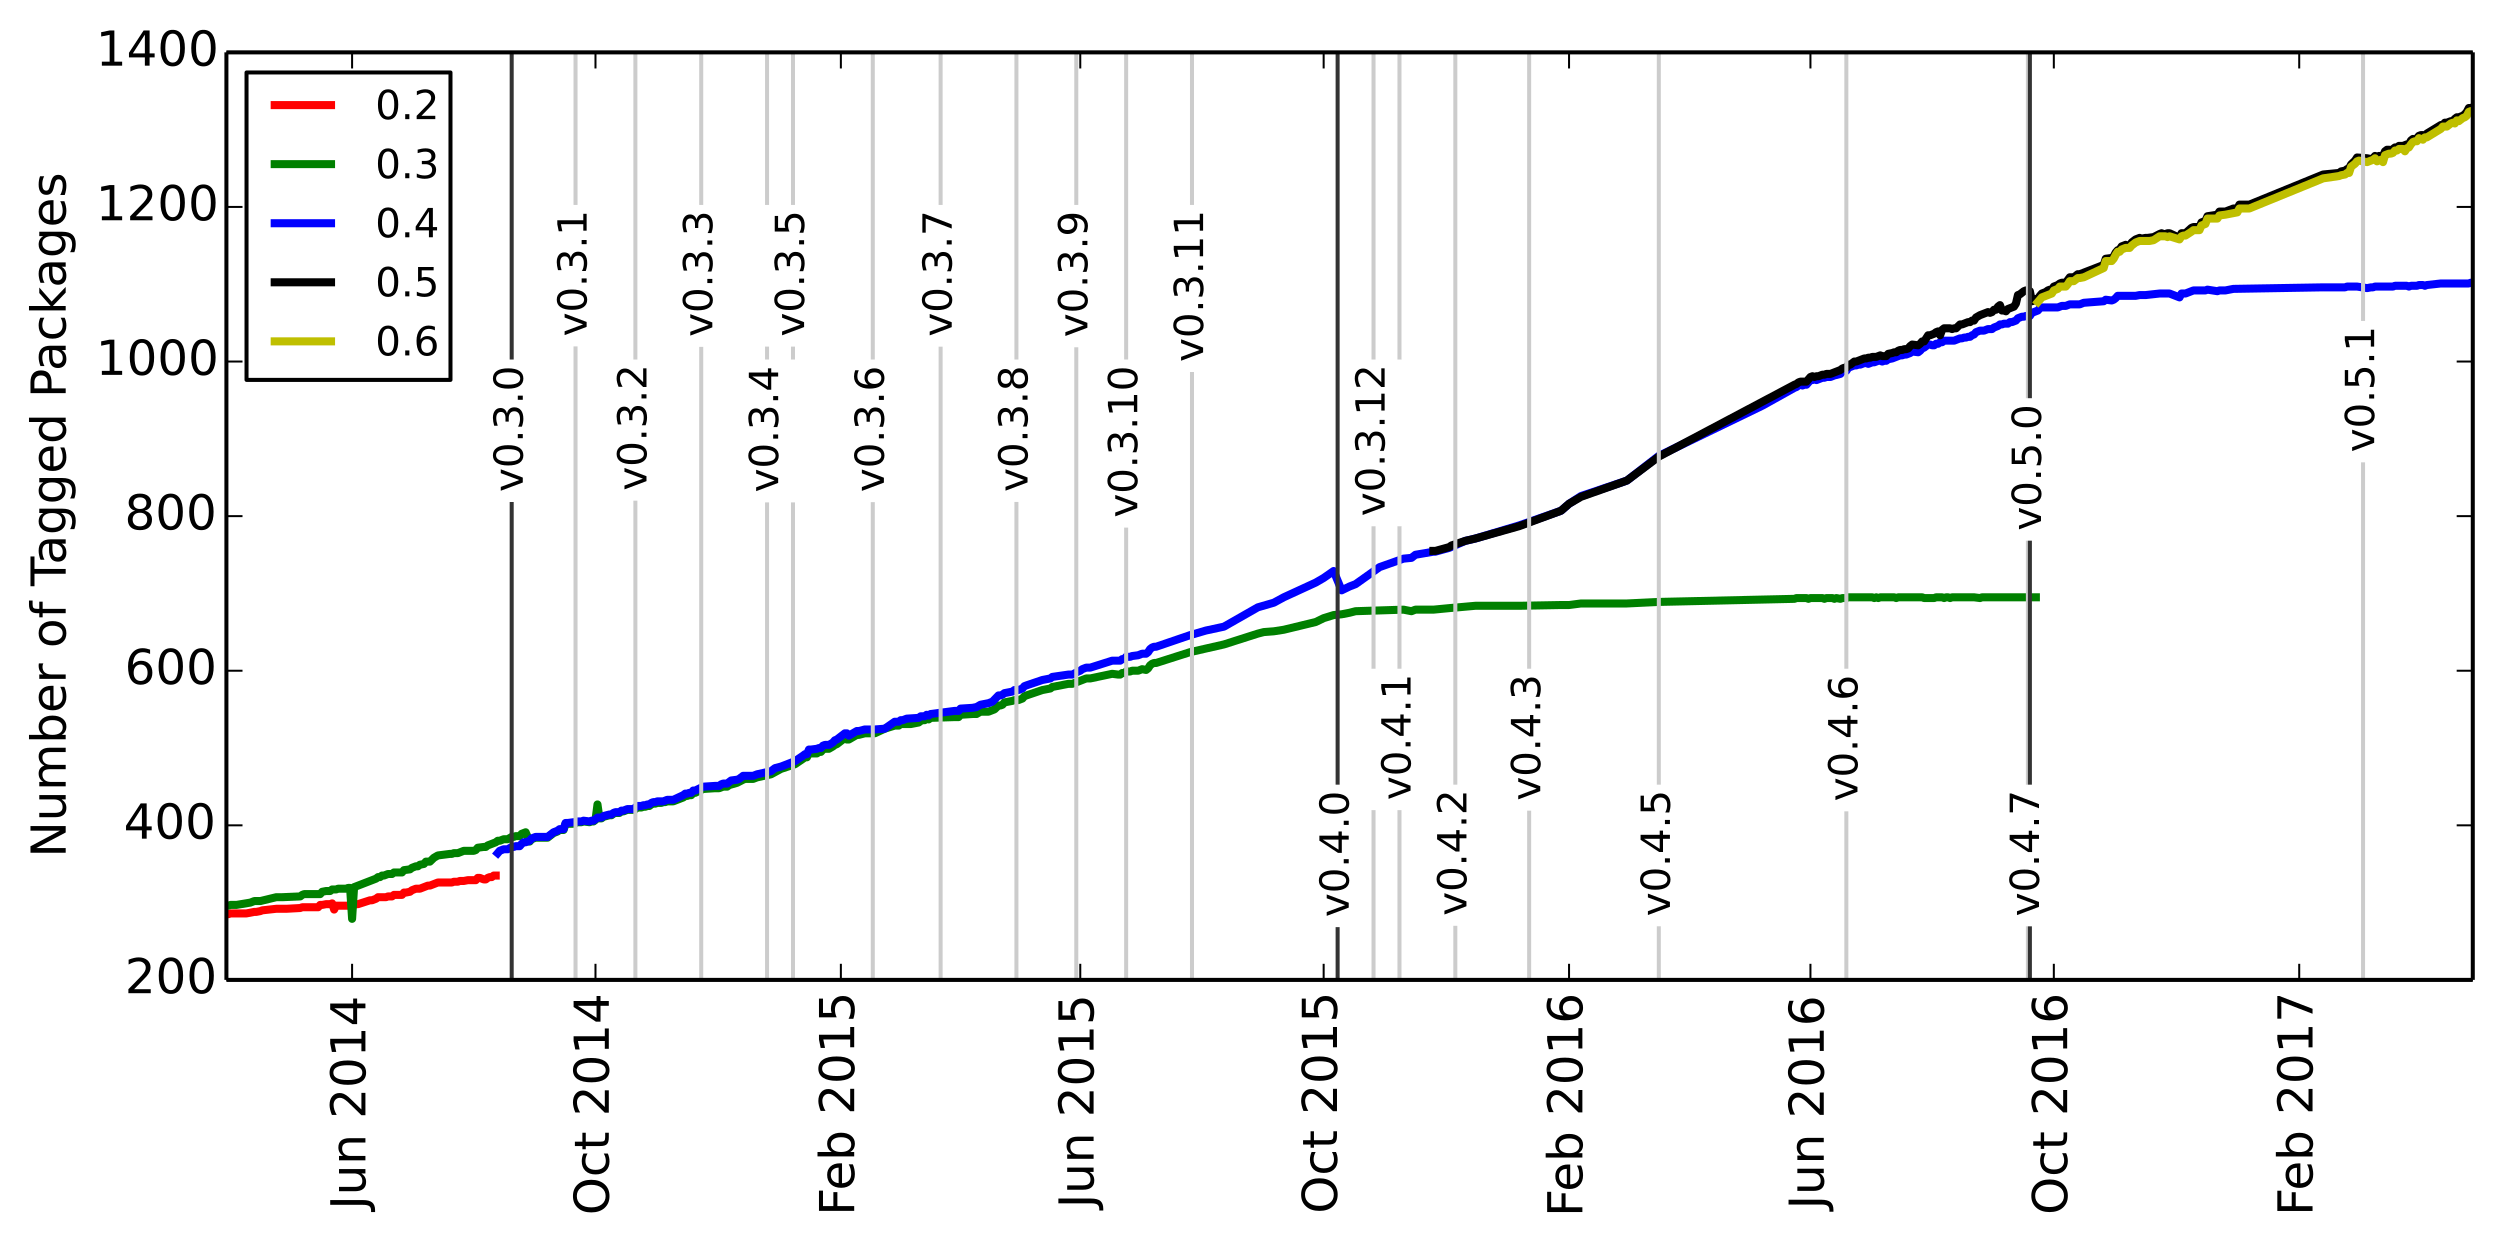 <?xml version="1.0" encoding="utf-8" standalone="no"?>
<!DOCTYPE svg PUBLIC "-//W3C//DTD SVG 1.1//EN"
  "http://www.w3.org/Graphics/SVG/1.1/DTD/svg11.dtd">
<!-- Created with matplotlib (http://matplotlib.org/) -->
<svg height="309pt" version="1.1" viewBox="0 0 621 309" width="621pt" xmlns="http://www.w3.org/2000/svg" xmlns:xlink="http://www.w3.org/1999/xlink">
 <defs>
  <style type="text/css">
*{stroke-linecap:butt;stroke-linejoin:round;}
  </style>
 </defs>
 <g id="figure_1">
  <g id="patch_1">
   <path d="
M0 309.449
L621.439 309.449
L621.439 0
L0 0
z
" style="fill:#ffffff;"/>
  </g>
  <g id="axes_1">
   <g id="patch_2">
    <path d="
M56.239 243.407
L614.239 243.407
L614.239 13.007
L56.239 13.007
z
" style="fill:#ffffff;"/>
   </g>
   <g id="line2d_1">
    <path clip-path="url(#p472e73a826)" d="
M123.139 217.487
L122.644 217.487
L122.148 217.871
L121.653 217.871
L121.157 218.063
L120.661 218.447
L120.166 218.447
L119.175 218.063
L118.679 218.063
L118.184 218.639
L117.688 218.639
L116.697 218.639
L116.201 218.639
L115.21 218.831
L114.715 218.831
L114.219 218.831
L113.724 219.023
L113.228 219.023
L112.733 219.023
L112.237 219.215
L111.741 219.215
L110.255 219.215
L109.759 219.215
L109.264 219.215
L108.768 219.215
L107.777 219.599
L106.786 219.983
L106.29 219.983
L105.795 220.175
L105.299 220.367
L104.308 220.751
L103.812 220.751
L103.317 220.751
L102.821 220.943
L102.326 221.135
L101.83 221.519
L100.839 221.711
L100.344 221.711
L99.848 222.287
L99.352 222.287
L98.857 222.287
L98.361 222.287
L97.866 222.287
L97.37 222.671
L96.379 222.671
L95.883 222.863
L95.388 222.863
L94.892 222.863
L94.397 222.863
L93.901 222.863
L93.406 223.247
L92.91 223.439
L92.415 223.631
L91.919 223.631
L88.946 224.591
L88.45 224.591
L87.955 224.783
L87.459 224.783
L86.963 224.975
L86.468 224.975
L85.972 224.975
L85.477 224.975
L84.981 224.975
L84.486 224.975
L83.99 224.975
L83.495 224.975
L82.999 225.935
L82.503 224.399
L82.008 224.591
L81.512 224.591
L81.017 224.591
L80.026 224.783
L79.53 224.783
L79.034 225.359
L78.539 225.359
L78.043 225.359
L77.548 225.359
L77.052 225.359
L76.557 225.359
L76.061 225.359
L75.566 225.359
L75.07 225.359
L74.575 225.551
L71.106 225.743
L70.114 225.743
L68.628 225.743
L65.159 226.127
L64.663 226.319
L63.672 226.511
L63.177 226.511
L62.185 226.703
L61.194 226.895
L60.699 226.895
L59.708 226.895
L59.212 226.895
L58.717 226.895
L58.221 226.895
L57.725 226.895
L57.23 226.895
L56.734 227.087
L56.239 227.087" style="fill:none;stroke:#ff0000;stroke-linecap:square;stroke-width:2;"/>
   </g>
   <g id="line2d_2">
    <path clip-path="url(#p472e73a826)" d="
M505.711 148.367
L492.331 148.367
L491.836 148.559
L490.349 148.367
L484.898 148.367
L484.402 148.559
L483.907 148.367
L483.411 148.367
L482.915 148.559
L482.42 148.367
L480.933 148.367
L480.438 148.559
L477.96 148.559
L477.464 148.367
L471.518 148.367
L471.022 148.559
L470.526 148.367
L467.058 148.367
L466.562 148.559
L466.066 148.367
L465.571 148.559
L465.075 148.367
L459.129 148.367
L458.633 148.559
L457.642 148.559
L457.146 148.751
L456.155 148.559
L455.66 148.751
L455.164 148.559
L453.677 148.559
L453.182 148.751
L452.686 148.559
L449.713 148.559
L449.217 148.751
L448.722 148.559
L446.244 148.559
L445.749 148.751
L412.05 149.519
L404.122 149.903
L392.724 149.903
L389.75 150.287
L387.768 150.287
L377.361 150.479
L366.459 150.479
L360.017 151.055
L356.052 151.439
L351.592 151.439
L350.601 151.823
L348.619 151.439
L336.725 151.823
L335.239 152.207
L333.257 152.591
L331.274 152.783
L328.796 153.551
L326.814 154.511
L318.885 156.431
L316.407 156.815
L313.93 157.007
L312.443 157.391
L304.019 160.079
L295.594 161.999
L287.169 164.687
L286.674 164.687
L286.178 164.879
L285.683 165.263
L285.187 166.031
L284.692 166.415
L283.701 166.223
L282.709 166.607
L281.223 166.607
L280.727 166.799
L279.736 166.799
L279.241 167.183
L278.745 167.183
L278.249 167.567
L277.754 167.567
L276.267 167.375
L270.816 168.527
L269.825 168.527
L266.356 169.871
L265.365 169.871
L261.4 170.639
L260.905 171.023
L258.923 171.407
L254.958 172.751
L254.463 172.943
L253.967 173.519
L252.976 173.903
L251.985 173.903
L251.489 174.095
L249.507 174.479
L249.011 175.055
L248.516 175.247
L248.02 175.247
L247.029 176.207
L245.542 176.783
L243.56 176.783
L242.569 177.359
L241.578 177.359
L238.605 177.551
L238.109 178.127
L237.118 178.127
L231.171 178.319
L230.676 178.703
L230.18 178.511
L229.685 178.895
L229.189 178.895
L228.693 179.087
L228.198 179.471
L226.216 179.855
L223.738 179.855
L223.242 180.239
L222.251 180.239
L219.773 181.007
L217.296 182.159
L214.818 182.159
L213.331 182.543
L212.836 182.543
L210.853 183.695
L210.358 183.695
L209.862 183.311
L207.88 184.847
L207.384 185.039
L206.889 185.423
L205.898 185.999
L204.907 185.999
L204.411 186.191
L203.915 186.767
L203.42 186.767
L202.924 187.151
L200.942 187.151
L200.447 188.111
L199.951 188.111
L199.455 188.495
L197.473 189.839
L194.004 190.991
L191.526 192.335
L188.058 193.103
L187.066 193.487
L185.084 193.487
L184.589 193.679
L183.102 194.447
L181.12 195.023
L180.624 195.407
L179.633 195.407
L178.642 195.791
L177.651 195.791
L174.677 195.983
L172.695 196.943
L172.2 196.943
L171.704 197.519
L171.209 197.519
L170.713 197.711
L170.217 197.711
L169.722 198.095
L167.244 199.055
L165.757 199.055
L165.262 199.247
L164.766 199.247
L164.271 199.439
L163.28 199.439
L162.784 199.631
L162.288 199.631
L161.793 199.823
L161.297 200.207
L160.802 200.207
L160.306 200.399
L159.811 200.399
L159.315 200.591
L158.324 200.591
L157.828 200.975
L157.333 201.167
L155.846 201.167
L154.855 201.551
L154.36 201.551
L153.864 201.935
L152.873 201.935
L152.377 202.127
L151.882 202.511
L151.386 202.511
L149.899 202.895
L149.404 203.279
L148.908 203.279
L148.413 199.823
L147.917 203.663
L147.422 204.047
L146.926 204.047
L146.431 204.239
L144.944 204.047
L144.448 204.239
L143.457 204.239
L142.466 204.623
L140.484 204.623
L139.988 206.159
L138.997 206.159
L138.502 206.543
L137.511 206.927
L136.024 208.079
L133.05 208.079
L132.059 208.463
L131.564 209.039
L130.573 206.735
L129.582 207.119
L129.086 207.695
L128.095 207.695
L127.599 207.887
L127.104 207.887
L126.113 208.463
L125.122 208.463
L124.13 208.847
L123.635 208.847
L123.139 209.231
L121.157 209.999
L120.661 210.383
L120.166 210.383
L118.679 210.575
L118.184 211.151
L117.688 211.343
L115.21 211.343
L113.724 211.919
L112.733 211.919
L112.237 212.111
L111.741 212.111
L108.768 212.495
L107.777 213.071
L106.786 214.031
L105.795 214.031
L105.299 214.607
L104.308 214.799
L103.812 215.183
L103.317 215.183
L102.326 215.567
L101.83 215.951
L100.344 216.143
L99.848 216.719
L97.866 216.719
L97.37 217.103
L96.379 217.103
L95.388 217.487
L94.892 217.487
L94.397 217.871
L93.901 217.871
L93.406 218.255
L87.955 220.367
L87.459 228.239
L86.963 220.559
L86.468 220.559
L85.972 220.751
L83.99 220.751
L83.495 220.943
L82.503 220.943
L82.008 221.327
L81.017 221.327
L80.026 221.519
L79.53 222.095
L75.566 222.095
L75.07 222.287
L74.575 222.671
L70.114 222.863
L68.628 222.863
L64.663 223.823
L63.177 223.823
L62.185 224.207
L58.717 224.783
L57.23 224.783
L56.734 224.975
L56.239 224.975
L56.239 224.975" style="fill:none;stroke:#008000;stroke-linecap:square;stroke-width:2;"/>
   </g>
   <g id="line2d_3">
    <path clip-path="url(#p472e73a826)" d="
M614.239 70.223
L613.743 70.223
L613.248 70.415
L606.31 70.415
L602.841 70.799
L602.345 70.991
L601.85 70.799
L600.859 70.799
L600.363 70.991
L598.876 70.991
L598.381 71.183
L597.885 70.991
L594.912 70.991
L594.416 71.183
L589.956 71.183
L589.461 71.375
L588.965 71.375
L587.974 71.567
L585.496 71.183
L583.019 71.183
L582.523 71.375
L577.072 71.375
L554.772 71.759
L552.789 72.143
L551.303 72.143
L550.807 72.335
L548.329 71.951
L547.834 72.143
L544.86 72.143
L542.878 72.911
L541.887 72.911
L541.392 73.871
L538.914 72.911
L536.436 72.911
L532.967 73.295
L531.48 73.295
L530.489 73.487
L526.029 73.487
L525.534 74.063
L525.038 74.447
L524.542 74.639
L523.056 74.447
L522.56 74.831
L517.605 75.215
L516.614 75.599
L514.136 75.599
L513.145 75.983
L512.153 75.983
L511.162 76.367
L507.198 76.367
L506.702 76.559
L506.207 77.135
L504.72 77.711
L504.225 78.479
L503.233 78.479
L502.738 78.671
L502.242 78.671
L501.251 79.055
L500.756 79.631
L499.765 80.015
L499.269 80.015
L498.773 80.399
L497.782 80.399
L497.287 80.591
L496.791 80.591
L496.296 80.975
L495.304 81.359
L494.809 81.743
L493.818 81.743
L492.827 82.127
L491.836 82.127
L490.844 82.511
L490.349 83.087
L489.853 83.279
L489.358 83.663
L488.862 83.663
L488.367 83.855
L487.871 83.855
L487.376 84.047
L486.88 84.047
L485.393 84.623
L482.915 84.623
L482.42 85.007
L481.924 85.007
L481.429 85.391
L480.933 85.391
L480.438 85.775
L479.942 85.775
L479.447 85.583
L478.951 85.583
L477.96 86.351
L477.464 86.543
L476.969 87.119
L476.473 87.503
L474.987 87.311
L474.491 87.695
L473.5 88.079
L473.004 88.079
L472.509 88.271
L472.013 88.271
L470.031 89.039
L469.04 89.231
L468.544 89.615
L468.049 89.615
L467.553 89.807
L467.058 89.615
L466.562 89.615
L465.571 89.999
L465.075 89.999
L464.084 90.383
L463.589 90.191
L463.093 90.191
L462.102 90.575
L461.606 90.575
L461.111 90.767
L460.615 90.767
L459.129 91.343
L458.633 92.111
L458.138 92.111
L457.642 92.303
L457.146 92.879
L455.66 93.263
L454.669 93.647
L453.677 93.647
L453.182 93.839
L452.686 93.839
L451.2 94.415
L450.704 94.223
L450.209 94.415
L449.713 94.415
L448.722 95.567
L448.226 95.567
L447.731 95.759
L447.235 95.567
L446.74 95.759
L446.244 96.143
L445.749 96.335
L437.82 100.751
L412.05 113.231
L404.122 119.375
L392.724 123.215
L389.75 125.135
L387.768 126.863
L377.361 130.511
L366.459 133.775
L363.981 134.351
L360.017 136.079
L356.548 137.039
L356.052 137.039
L351.592 137.807
L350.601 138.575
L348.619 138.767
L342.672 140.879
L336.725 145.103
L335.239 145.679
L333.257 146.639
L331.274 141.839
L328.796 143.567
L326.814 144.719
L318.885 148.367
L316.407 149.711
L312.443 150.863
L304.019 155.663
L299.558 156.623
L295.594 157.775
L287.169 160.655
L286.674 160.655
L286.178 160.847
L285.683 161.231
L285.187 161.999
L284.692 162.383
L283.701 162.383
L282.709 162.767
L281.223 162.959
L280.727 163.151
L279.736 163.151
L279.241 163.727
L278.745 163.727
L278.249 164.111
L276.267 164.111
L270.816 165.839
L269.825 165.839
L268.834 166.223
L268.338 166.607
L267.843 166.799
L266.356 167.567
L265.365 167.567
L261.4 168.143
L260.905 168.527
L258.923 168.911
L254.958 170.255
L254.463 170.447
L253.967 171.023
L252.976 171.407
L251.985 171.407
L251.489 171.791
L249.507 172.175
L249.011 172.559
L248.516 172.751
L248.02 172.751
L246.534 174.287
L245.542 174.671
L243.56 175.055
L242.569 175.631
L241.578 175.823
L238.605 176.015
L238.109 176.591
L237.118 176.591
L231.171 177.359
L230.676 177.743
L230.18 177.551
L229.685 177.935
L228.693 177.935
L228.198 178.319
L225.225 178.511
L224.233 178.895
L223.738 178.895
L223.242 179.279
L222.251 179.279
L219.773 181.007
L217.296 181.199
L214.818 181.199
L213.331 181.583
L212.836 181.583
L210.853 182.735
L210.358 182.159
L209.862 182.159
L207.88 183.695
L207.384 183.887
L206.889 184.463
L205.898 185.039
L204.907 185.039
L204.411 185.231
L203.915 185.807
L203.42 185.807
L202.924 185.999
L201.438 186.191
L200.942 186.191
L200.447 187.343
L199.951 187.343
L199.455 187.727
L197.473 189.071
L194.004 190.415
L192.518 190.799
L191.526 191.567
L188.058 192.335
L187.066 192.719
L184.589 192.719
L183.598 193.487
L183.102 193.679
L181.615 193.871
L180.624 194.639
L179.633 194.639
L179.138 194.831
L178.642 195.215
L177.651 195.215
L174.677 195.407
L172.695 196.367
L172.2 196.367
L171.704 196.943
L171.209 196.943
L170.713 197.135
L170.217 197.135
L169.722 197.519
L167.244 198.671
L165.757 198.671
L164.766 199.055
L163.28 199.055
L162.784 199.247
L162.288 199.247
L161.793 199.439
L161.297 199.823
L160.802 199.823
L160.306 200.015
L159.811 200.015
L159.315 200.207
L158.324 200.207
L157.333 200.975
L155.846 200.975
L154.855 201.359
L154.36 201.359
L153.864 201.743
L152.873 201.743
L152.377 201.935
L151.882 202.319
L151.386 202.319
L149.899 202.703
L149.404 203.087
L148.413 203.087
L147.422 203.855
L146.926 203.855
L146.431 204.047
L144.944 203.855
L144.448 204.047
L143.457 204.047
L142.962 204.239
L142.466 204.239
L140.979 204.431
L140.484 204.431
L139.988 205.967
L138.997 205.967
L138.502 206.351
L137.511 206.735
L136.024 207.887
L133.05 207.887
L132.059 208.271
L131.564 208.847
L130.573 209.231
L130.077 209.231
L129.582 209.615
L129.086 210.191
L128.095 210.191
L127.599 210.383
L127.104 210.383
L126.113 210.959
L125.122 210.959
L124.13 211.343
L123.635 211.919
L123.635 211.919" style="fill:none;stroke:#0000ff;stroke-linecap:square;stroke-width:2;"/>
   </g>
   <g id="line2d_4">
    <path clip-path="url(#p472e73a826)" d="
M614.239 26.639
L613.743 26.831
L613.248 26.831
L612.752 27.791
L612.257 28.367
L611.761 28.751
L610.77 29.135
L610.274 29.135
L609.779 29.519
L609.283 30.095
L608.788 30.095
L607.796 30.479
L607.301 30.479
L606.805 31.055
L606.31 31.055
L602.841 33.167
L602.345 33.743
L601.85 33.551
L601.354 33.551
L600.859 33.743
L600.363 34.319
L599.868 34.703
L599.372 34.511
L598.876 34.895
L598.381 35.855
L597.885 35.855
L596.894 36.239
L595.903 36.239
L595.407 36.623
L594.912 36.623
L594.416 37.007
L593.921 37.583
L593.425 37.199
L592.93 37.199
L592.434 37.583
L591.939 38.735
L591.443 38.927
L590.947 38.735
L590.452 38.927
L589.956 38.735
L589.461 39.311
L588.965 39.503
L587.974 39.311
L585.496 39.119
L585.001 39.887
L584.01 40.847
L583.514 41.807
L583.019 41.999
L582.523 42.383
L581.532 42.575
L581.036 42.959
L577.072 43.343
L558.736 50.831
L556.258 50.831
L555.763 51.791
L554.772 51.791
L552.789 52.559
L551.303 52.559
L550.807 53.327
L548.329 53.711
L547.834 54.863
L546.843 55.247
L546.347 56.399
L544.86 56.399
L544.365 56.591
L542.878 57.935
L541.887 57.935
L541.392 59.087
L538.914 57.935
L538.418 57.935
L537.923 58.127
L537.427 58.127
L536.931 57.935
L536.436 58.127
L534.949 58.895
L533.463 59.087
L532.967 59.087
L531.976 59.279
L531.48 59.087
L530.489 59.471
L529.498 60.239
L529.003 61.199
L528.011 60.815
L527.02 61.199
L526.525 61.967
L526.029 62.159
L525.534 62.735
L525.038 63.695
L524.542 64.079
L523.056 64.271
L522.56 65.807
L516.614 68.111
L516.118 68.111
L515.127 68.879
L514.136 68.879
L513.145 70.223
L512.153 70.223
L511.658 70.415
L511.162 70.799
L510.171 71.183
L509.676 71.951
L509.18 71.951
L508.685 72.143
L508.189 72.527
L507.198 72.911
L506.702 73.487
L506.207 74.255
L505.711 74.255
L505.216 74.639
L504.72 74.831
L504.225 72.335
L503.233 72.143
L502.738 72.335
L501.747 73.103
L501.251 73.295
L500.756 75.407
L500.26 76.175
L498.773 76.751
L498.278 77.327
L497.782 77.135
L497.287 77.135
L496.791 75.791
L496.296 76.175
L495.8 76.943
L495.304 76.943
L494.809 77.519
L494.313 77.711
L493.818 77.519
L491.836 78.287
L490.844 78.863
L490.349 79.631
L489.853 79.631
L489.358 80.015
L488.862 80.015
L487.376 80.591
L486.88 80.591
L485.889 81.551
L485.393 81.551
L484.898 81.743
L484.402 81.551
L482.915 81.551
L482.42 81.935
L481.924 83.279
L481.429 82.319
L480.933 82.511
L480.438 82.895
L479.447 83.279
L478.951 83.279
L477.96 84.815
L477.464 84.815
L476.969 85.391
L476.473 85.775
L474.987 85.583
L474.491 85.967
L473.995 86.543
L473.5 86.735
L473.004 86.735
L472.509 86.927
L472.013 86.927
L471.518 87.119
L471.022 87.503
L470.526 87.503
L470.031 87.695
L469.04 87.887
L468.544 88.463
L467.553 88.463
L467.058 88.271
L466.066 88.655
L465.075 88.655
L464.58 88.847
L464.084 88.847
L463.589 89.039
L463.093 89.039
L461.111 89.807
L460.615 89.807
L459.624 90.575
L459.129 90.575
L458.633 91.343
L458.138 91.343
L457.642 91.535
L457.146 91.919
L454.669 92.879
L453.677 92.879
L453.182 93.071
L452.686 93.071
L451.695 93.455
L451.2 93.455
L450.704 93.647
L450.209 93.455
L449.713 93.647
L448.722 94.799
L447.235 94.799
L446.74 94.991
L446.244 95.375
L445.749 95.567
L412.05 113.423
L404.122 119.375
L392.724 123.407
L389.75 125.135
L387.768 126.863
L377.361 130.703
L366.459 133.775
L363.981 134.351
L360.512 135.503
L360.017 135.887
L356.548 136.847
L356.052 136.847
L356.052 136.847" style="fill:none;stroke:#000000;stroke-linecap:square;stroke-width:2;"/>
   </g>
   <g id="line2d_5">
    <path clip-path="url(#p472e73a826)" d="
M614.239 27.791
L613.743 27.599
L613.248 27.791
L612.752 28.751
L612.257 29.135
L611.761 29.327
L610.77 30.095
L610.274 29.903
L609.779 30.671
L609.283 30.479
L608.788 30.671
L608.292 31.055
L607.796 31.439
L607.301 31.439
L606.805 31.439
L606.31 32.015
L602.841 34.127
L602.345 34.127
L601.85 34.703
L601.354 34.511
L600.859 34.319
L600.363 35.087
L599.868 35.087
L599.372 35.279
L598.876 35.855
L598.381 36.623
L597.885 36.815
L597.39 37.583
L596.894 37.007
L596.399 37.007
L595.903 37.007
L595.407 37.391
L594.912 37.391
L594.416 37.967
L593.921 38.159
L593.425 38.159
L592.93 38.351
L592.434 38.543
L591.939 40.271
L591.443 39.695
L590.947 39.887
L590.452 40.079
L589.956 39.311
L589.461 39.695
L588.965 39.887
L587.974 40.271
L585.992 39.887
L585.496 40.079
L585.001 40.655
L584.01 41.423
L583.514 42.959
L583.019 42.959
L582.523 43.343
L581.532 43.535
L581.036 43.727
L577.072 44.303
L558.736 51.791
L558.241 51.791
L557.745 51.791
L557.249 51.791
L556.754 51.791
L556.258 51.791
L555.763 52.751
L554.772 52.943
L552.789 53.327
L551.303 53.519
L550.807 54.287
L548.329 54.287
L547.834 55.631
L547.338 55.823
L546.843 56.015
L546.347 57.167
L545.852 57.167
L544.86 57.167
L544.365 57.551
L542.878 58.511
L542.383 58.511
L541.887 58.703
L541.392 59.471
L538.914 58.703
L538.418 58.895
L537.923 58.703
L537.427 58.703
L536.931 58.703
L536.436 58.703
L534.949 59.663
L533.958 59.855
L533.463 59.855
L532.967 59.855
L531.976 59.855
L531.48 59.855
L530.489 60.239
L529.498 61.007
L529.003 61.583
L528.011 61.583
L527.02 61.967
L526.525 62.543
L526.029 62.543
L525.534 63.311
L525.038 64.271
L524.542 64.847
L523.551 64.847
L523.056 64.847
L522.56 66.575
L517.605 68.879
L516.614 69.071
L516.118 69.071
L515.622 69.455
L515.127 69.839
L514.631 69.839
L514.136 69.839
L513.64 70.607
L513.145 71.183
L512.153 71.183
L511.658 71.183
L511.162 71.759
L510.667 71.951
L510.171 72.143
L509.676 72.911
L509.18 73.103
L508.685 73.295
L508.189 73.487
L507.693 73.679
L507.198 73.871
L506.702 74.447
L506.207 75.023" style="fill:none;stroke:#bfbf00;stroke-linecap:square;stroke-width:2;"/>
   </g>
   <g id="line2d_6">
    <path clip-path="url(#p472e73a826)" d="
M127.104 243.407
L127.104 13.007" style="fill:none;stroke:#333333;stroke-linecap:square;"/>
   </g>
   <g id="line2d_7">
    <path clip-path="url(#p472e73a826)" d="
M142.962 243.407
L142.962 13.007" style="fill:none;stroke:#cccccc;stroke-linecap:square;"/>
   </g>
   <g id="line2d_8">
    <path clip-path="url(#p472e73a826)" d="
M157.828 243.407
L157.828 13.007" style="fill:none;stroke:#cccccc;stroke-linecap:square;"/>
   </g>
   <g id="line2d_9">
    <path clip-path="url(#p472e73a826)" d="
M174.182 243.407
L174.182 13.007" style="fill:none;stroke:#cccccc;stroke-linecap:square;"/>
   </g>
   <g id="line2d_10">
    <path clip-path="url(#p472e73a826)" d="
M190.535 243.407
L190.535 13.007" style="fill:none;stroke:#cccccc;stroke-linecap:square;"/>
   </g>
   <g id="line2d_11">
    <path clip-path="url(#p472e73a826)" d="
M196.978 243.407
L196.978 13.007" style="fill:none;stroke:#cccccc;stroke-linecap:square;"/>
   </g>
   <g id="line2d_12">
    <path clip-path="url(#p472e73a826)" d="
M216.8 243.407
L216.8 13.007" style="fill:none;stroke:#cccccc;stroke-linecap:square;"/>
   </g>
   <g id="line2d_13">
    <path clip-path="url(#p472e73a826)" d="
M233.649 243.407
L233.649 13.007" style="fill:none;stroke:#cccccc;stroke-linecap:square;"/>
   </g>
   <g id="line2d_14">
    <path clip-path="url(#p472e73a826)" d="
M252.48 243.407
L252.48 13.007" style="fill:none;stroke:#cccccc;stroke-linecap:square;"/>
   </g>
   <g id="line2d_15">
    <path clip-path="url(#p472e73a826)" d="
M267.347 243.407
L267.347 13.007" style="fill:none;stroke:#cccccc;stroke-linecap:square;"/>
   </g>
   <g id="line2d_16">
    <path clip-path="url(#p472e73a826)" d="
M279.736 243.407
L279.736 13.007" style="fill:none;stroke:#cccccc;stroke-linecap:square;"/>
   </g>
   <g id="line2d_17">
    <path clip-path="url(#p472e73a826)" d="
M296.09 243.407
L296.09 13.007" style="fill:none;stroke:#cccccc;stroke-linecap:square;"/>
   </g>
   <g id="line2d_18">
    <path clip-path="url(#p472e73a826)" d="
M341.185 243.407
L341.185 13.007" style="fill:none;stroke:#cccccc;stroke-linecap:square;"/>
   </g>
   <g id="line2d_19">
    <path clip-path="url(#p472e73a826)" d="
M332.265 243.407
L332.265 13.007" style="fill:none;stroke:#333333;stroke-linecap:square;"/>
   </g>
   <g id="line2d_20">
    <path clip-path="url(#p472e73a826)" d="
M347.628 243.407
L347.628 13.007" style="fill:none;stroke:#cccccc;stroke-linecap:square;"/>
   </g>
   <g id="line2d_21">
    <path clip-path="url(#p472e73a826)" d="
M361.503 243.407
L361.503 13.007" style="fill:none;stroke:#cccccc;stroke-linecap:square;"/>
   </g>
   <g id="line2d_22">
    <path clip-path="url(#p472e73a826)" d="
M379.839 243.407
L379.839 13.007" style="fill:none;stroke:#cccccc;stroke-linecap:square;"/>
   </g>
   <g id="line2d_23">
    <path clip-path="url(#p472e73a826)" d="
M412.05 243.407
L412.05 13.007" style="fill:none;stroke:#cccccc;stroke-linecap:square;"/>
   </g>
   <g id="line2d_24">
    <path clip-path="url(#p472e73a826)" d="
M458.633 243.407
L458.633 13.007" style="fill:none;stroke:#cccccc;stroke-linecap:square;"/>
   </g>
   <g id="line2d_25">
    <path clip-path="url(#p472e73a826)" d="
M503.729 243.407
L503.729 13.007" style="fill:none;stroke:#cccccc;stroke-linecap:square;"/>
   </g>
   <g id="line2d_26">
    <path clip-path="url(#p472e73a826)" d="
M504.225 243.407
L504.225 13.007" style="fill:none;stroke:#333333;stroke-linecap:square;"/>
   </g>
   <g id="line2d_27">
    <path clip-path="url(#p472e73a826)" d="
M586.983 243.407
L586.983 13.007" style="fill:none;stroke:#cccccc;stroke-linecap:square;"/>
   </g>
   <g id="matplotlib.axis_1">
    <g id="xtick_1">
     <g id="line2d_28">
      <defs>
       <path d="
M0 0
L0 -4" id="m93b0483c22" style="stroke:#000000;stroke-width:0.5;"/>
      </defs>
      <g>
       <use style="stroke:#000000;stroke-width:0.5;" x="87.459" xlink:href="#m93b0483c22" y="243.407"/>
      </g>
     </g>
     <g id="line2d_29">
      <defs>
       <path d="
M0 0
L0 4" id="m741efc42ff" style="stroke:#000000;stroke-width:0.5;"/>
      </defs>
      <g>
       <use style="stroke:#000000;stroke-width:0.5;" x="87.459" xlink:href="#m741efc42ff" y="13.007"/>
      </g>
     </g>
     <g id="text_1">
      <!-- Jun 2014 -->
      <defs>
       <path d="
M9.812 72.906
L19.672 72.906
L19.672 5.078
Q19.672 -8.109 14.672 -14.062
Q9.672 -20.016 -1.422 -20.016
L-5.172 -20.016
L-5.172 -11.719
L-2.094 -11.719
Q4.438 -11.719 7.125 -8.047
Q9.812 -4.391 9.812 5.078
z
" id="DejaVuSans-4a"/>
       <path d="
M54.891 33.016
L54.891 0
L45.906 0
L45.906 32.719
Q45.906 40.484 42.875 44.328
Q39.844 48.188 33.797 48.188
Q26.516 48.188 22.312 43.547
Q18.109 38.922 18.109 30.906
L18.109 0
L9.078 0
L9.078 54.688
L18.109 54.688
L18.109 46.188
Q21.344 51.125 25.703 53.562
Q30.078 56 35.797 56
Q45.219 56 50.047 50.172
Q54.891 44.344 54.891 33.016" id="DejaVuSans-6e"/>
       <path d="
M12.406 8.297
L28.516 8.297
L28.516 63.922
L10.984 60.406
L10.984 69.391
L28.422 72.906
L38.281 72.906
L38.281 8.297
L54.391 8.297
L54.391 0
L12.406 0
z
" id="DejaVuSans-31"/>
       <path d="
M31.781 66.406
Q24.172 66.406 20.328 58.906
Q16.5 51.422 16.5 36.375
Q16.5 21.391 20.328 13.891
Q24.172 6.391 31.781 6.391
Q39.453 6.391 43.281 13.891
Q47.125 21.391 47.125 36.375
Q47.125 51.422 43.281 58.906
Q39.453 66.406 31.781 66.406
M31.781 74.219
Q44.047 74.219 50.516 64.516
Q56.984 54.828 56.984 36.375
Q56.984 17.969 50.516 8.266
Q44.047 -1.422 31.781 -1.422
Q19.531 -1.422 13.062 8.266
Q6.594 17.969 6.594 36.375
Q6.594 54.828 13.062 64.516
Q19.531 74.219 31.781 74.219" id="DejaVuSans-30"/>
       <path id="DejaVuSans-20"/>
       <path d="
M19.188 8.297
L53.609 8.297
L53.609 0
L7.328 0
L7.328 8.297
Q12.938 14.109 22.625 23.891
Q32.328 33.688 34.812 36.531
Q39.547 41.844 41.422 45.531
Q43.312 49.219 43.312 52.781
Q43.312 58.594 39.234 62.25
Q35.156 65.922 28.609 65.922
Q23.969 65.922 18.812 64.312
Q13.672 62.703 7.812 59.422
L7.812 69.391
Q13.766 71.781 18.938 73
Q24.125 74.219 28.422 74.219
Q39.75 74.219 46.484 68.547
Q53.219 62.891 53.219 53.422
Q53.219 48.922 51.531 44.891
Q49.859 40.875 45.406 35.406
Q44.188 33.984 37.641 27.219
Q31.109 20.453 19.188 8.297" id="DejaVuSans-32"/>
       <path d="
M37.797 64.312
L12.891 25.391
L37.797 25.391
z

M35.203 72.906
L47.609 72.906
L47.609 25.391
L58.016 25.391
L58.016 17.188
L47.609 17.188
L47.609 0
L37.797 0
L37.797 17.188
L4.891 17.188
L4.891 26.703
z
" id="DejaVuSans-34"/>
       <path d="
M8.5 21.578
L8.5 54.688
L17.484 54.688
L17.484 21.922
Q17.484 14.156 20.5 10.266
Q23.531 6.391 29.594 6.391
Q36.859 6.391 41.078 11.031
Q45.312 15.672 45.312 23.688
L45.312 54.688
L54.297 54.688
L54.297 0
L45.312 0
L45.312 8.406
Q42.047 3.422 37.719 1
Q33.406 -1.422 27.688 -1.422
Q18.266 -1.422 13.375 4.438
Q8.5 10.297 8.5 21.578
M31.109 56
z
" id="DejaVuSans-75"/>
      </defs>
      <g transform="translate(90.77 300.458)rotate(-90.0)scale(0.12 -0.12)">
       <use xlink:href="#DejaVuSans-4a"/>
       <use x="29.492" xlink:href="#DejaVuSans-75"/>
       <use x="92.871" xlink:href="#DejaVuSans-6e"/>
       <use x="156.25" xlink:href="#DejaVuSans-20"/>
       <use x="188.037" xlink:href="#DejaVuSans-32"/>
       <use x="251.66" xlink:href="#DejaVuSans-30"/>
       <use x="315.283" xlink:href="#DejaVuSans-31"/>
       <use x="378.906" xlink:href="#DejaVuSans-34"/>
      </g>
     </g>
    </g>
    <g id="xtick_2">
     <g id="line2d_30">
      <g>
       <use style="stroke:#000000;stroke-width:0.5;" x="147.917" xlink:href="#m93b0483c22" y="243.407"/>
      </g>
     </g>
     <g id="line2d_31">
      <g>
       <use style="stroke:#000000;stroke-width:0.5;" x="147.917" xlink:href="#m741efc42ff" y="13.007"/>
      </g>
     </g>
     <g id="text_2">
      <!-- Oct 2014 -->
      <defs>
       <path d="
M18.312 70.219
L18.312 54.688
L36.812 54.688
L36.812 47.703
L18.312 47.703
L18.312 18.016
Q18.312 11.328 20.141 9.422
Q21.969 7.516 27.594 7.516
L36.812 7.516
L36.812 0
L27.594 0
Q17.188 0 13.234 3.875
Q9.281 7.766 9.281 18.016
L9.281 47.703
L2.688 47.703
L2.688 54.688
L9.281 54.688
L9.281 70.219
z
" id="DejaVuSans-74"/>
       <path d="
M39.406 66.219
Q28.656 66.219 22.328 58.203
Q16.016 50.203 16.016 36.375
Q16.016 22.609 22.328 14.594
Q28.656 6.594 39.406 6.594
Q50.141 6.594 56.422 14.594
Q62.703 22.609 62.703 36.375
Q62.703 50.203 56.422 58.203
Q50.141 66.219 39.406 66.219
M39.406 74.219
Q54.734 74.219 63.906 63.938
Q73.094 53.656 73.094 36.375
Q73.094 19.141 63.906 8.859
Q54.734 -1.422 39.406 -1.422
Q24.031 -1.422 14.812 8.828
Q5.609 19.094 5.609 36.375
Q5.609 53.656 14.812 63.938
Q24.031 74.219 39.406 74.219" id="DejaVuSans-4f"/>
       <path d="
M48.781 52.594
L48.781 44.188
Q44.969 46.297 41.141 47.344
Q37.312 48.391 33.406 48.391
Q24.656 48.391 19.812 42.844
Q14.984 37.312 14.984 27.297
Q14.984 17.281 19.812 11.734
Q24.656 6.203 33.406 6.203
Q37.312 6.203 41.141 7.25
Q44.969 8.297 48.781 10.406
L48.781 2.094
Q45.016 0.344 40.984 -0.531
Q36.969 -1.422 32.422 -1.422
Q20.062 -1.422 12.781 6.344
Q5.516 14.109 5.516 27.297
Q5.516 40.672 12.859 48.328
Q20.219 56 33.016 56
Q37.156 56 41.109 55.141
Q45.062 54.297 48.781 52.594" id="DejaVuSans-63"/>
      </defs>
      <g transform="translate(151.229 301.836)rotate(-90.0)scale(0.12 -0.12)">
       <use xlink:href="#DejaVuSans-4f"/>
       <use x="78.711" xlink:href="#DejaVuSans-63"/>
       <use x="133.691" xlink:href="#DejaVuSans-74"/>
       <use x="172.9" xlink:href="#DejaVuSans-20"/>
       <use x="204.688" xlink:href="#DejaVuSans-32"/>
       <use x="268.311" xlink:href="#DejaVuSans-30"/>
       <use x="331.934" xlink:href="#DejaVuSans-31"/>
       <use x="395.557" xlink:href="#DejaVuSans-34"/>
      </g>
     </g>
    </g>
    <g id="xtick_3">
     <g id="line2d_32">
      <g>
       <use style="stroke:#000000;stroke-width:0.5;" x="208.871" xlink:href="#m93b0483c22" y="243.407"/>
      </g>
     </g>
     <g id="line2d_33">
      <g>
       <use style="stroke:#000000;stroke-width:0.5;" x="208.871" xlink:href="#m741efc42ff" y="13.007"/>
      </g>
     </g>
     <g id="text_3">
      <!-- Feb 2015 -->
      <defs>
       <path d="
M10.797 72.906
L49.516 72.906
L49.516 64.594
L19.828 64.594
L19.828 46.734
Q21.969 47.469 24.109 47.828
Q26.266 48.188 28.422 48.188
Q40.625 48.188 47.75 41.5
Q54.891 34.812 54.891 23.391
Q54.891 11.625 47.562 5.094
Q40.234 -1.422 26.906 -1.422
Q22.312 -1.422 17.547 -0.641
Q12.797 0.141 7.719 1.703
L7.719 11.625
Q12.109 9.234 16.797 8.062
Q21.484 6.891 26.703 6.891
Q35.156 6.891 40.078 11.328
Q45.016 15.766 45.016 23.391
Q45.016 31 40.078 35.438
Q35.156 39.891 26.703 39.891
Q22.75 39.891 18.812 39.016
Q14.891 38.141 10.797 36.281
z
" id="DejaVuSans-35"/>
       <path d="
M9.812 72.906
L51.703 72.906
L51.703 64.594
L19.672 64.594
L19.672 43.109
L48.578 43.109
L48.578 34.812
L19.672 34.812
L19.672 0
L9.812 0
z
" id="DejaVuSans-46"/>
       <path d="
M56.203 29.594
L56.203 25.203
L14.891 25.203
Q15.484 15.922 20.484 11.062
Q25.484 6.203 34.422 6.203
Q39.594 6.203 44.453 7.469
Q49.312 8.734 54.109 11.281
L54.109 2.781
Q49.266 0.734 44.188 -0.344
Q39.109 -1.422 33.891 -1.422
Q20.797 -1.422 13.156 6.188
Q5.516 13.812 5.516 26.812
Q5.516 40.234 12.766 48.109
Q20.016 56 32.328 56
Q43.359 56 49.781 48.891
Q56.203 41.797 56.203 29.594
M47.219 32.234
Q47.125 39.594 43.094 43.984
Q39.062 48.391 32.422 48.391
Q24.906 48.391 20.391 44.141
Q15.875 39.891 15.188 32.172
z
" id="DejaVuSans-65"/>
       <path d="
M48.688 27.297
Q48.688 37.203 44.609 42.844
Q40.531 48.484 33.406 48.484
Q26.266 48.484 22.188 42.844
Q18.109 37.203 18.109 27.297
Q18.109 17.391 22.188 11.75
Q26.266 6.109 33.406 6.109
Q40.531 6.109 44.609 11.75
Q48.688 17.391 48.688 27.297
M18.109 46.391
Q20.953 51.266 25.266 53.625
Q29.594 56 35.594 56
Q45.562 56 51.781 48.094
Q58.016 40.188 58.016 27.297
Q58.016 14.406 51.781 6.484
Q45.562 -1.422 35.594 -1.422
Q29.594 -1.422 25.266 0.953
Q20.953 3.328 18.109 8.203
L18.109 0
L9.078 0
L9.078 75.984
L18.109 75.984
z
" id="DejaVuSans-62"/>
      </defs>
      <g transform="translate(212.182 301.956)rotate(-90.0)scale(0.12 -0.12)">
       <use xlink:href="#DejaVuSans-46"/>
       <use x="52.02" xlink:href="#DejaVuSans-65"/>
       <use x="113.543" xlink:href="#DejaVuSans-62"/>
       <use x="177.02" xlink:href="#DejaVuSans-20"/>
       <use x="208.807" xlink:href="#DejaVuSans-32"/>
       <use x="272.43" xlink:href="#DejaVuSans-30"/>
       <use x="336.053" xlink:href="#DejaVuSans-31"/>
       <use x="399.676" xlink:href="#DejaVuSans-35"/>
      </g>
     </g>
    </g>
    <g id="xtick_4">
     <g id="line2d_34">
      <g>
       <use style="stroke:#000000;stroke-width:0.5;" x="268.338" xlink:href="#m93b0483c22" y="243.407"/>
      </g>
     </g>
     <g id="line2d_35">
      <g>
       <use style="stroke:#000000;stroke-width:0.5;" x="268.338" xlink:href="#m741efc42ff" y="13.007"/>
      </g>
     </g>
     <g id="text_4">
      <!-- Jun 2015 -->
      <g transform="translate(271.649 300.083)rotate(-90.0)scale(0.12 -0.12)">
       <use xlink:href="#DejaVuSans-4a"/>
       <use x="29.492" xlink:href="#DejaVuSans-75"/>
       <use x="92.871" xlink:href="#DejaVuSans-6e"/>
       <use x="156.25" xlink:href="#DejaVuSans-20"/>
       <use x="188.037" xlink:href="#DejaVuSans-32"/>
       <use x="251.66" xlink:href="#DejaVuSans-30"/>
       <use x="315.283" xlink:href="#DejaVuSans-31"/>
       <use x="378.906" xlink:href="#DejaVuSans-35"/>
      </g>
     </g>
    </g>
    <g id="xtick_5">
     <g id="line2d_36">
      <g>
       <use style="stroke:#000000;stroke-width:0.5;" x="328.796" xlink:href="#m93b0483c22" y="243.407"/>
      </g>
     </g>
     <g id="line2d_37">
      <g>
       <use style="stroke:#000000;stroke-width:0.5;" x="328.796" xlink:href="#m741efc42ff" y="13.007"/>
      </g>
     </g>
     <g id="text_5">
      <!-- Oct 2015 -->
      <g transform="translate(332.108 301.461)rotate(-90.0)scale(0.12 -0.12)">
       <use xlink:href="#DejaVuSans-4f"/>
       <use x="78.711" xlink:href="#DejaVuSans-63"/>
       <use x="133.691" xlink:href="#DejaVuSans-74"/>
       <use x="172.9" xlink:href="#DejaVuSans-20"/>
       <use x="204.688" xlink:href="#DejaVuSans-32"/>
       <use x="268.311" xlink:href="#DejaVuSans-30"/>
       <use x="331.934" xlink:href="#DejaVuSans-31"/>
       <use x="395.557" xlink:href="#DejaVuSans-35"/>
      </g>
     </g>
    </g>
    <g id="xtick_6">
     <g id="line2d_38">
      <g>
       <use style="stroke:#000000;stroke-width:0.5;" x="389.75" xlink:href="#m93b0483c22" y="243.407"/>
      </g>
     </g>
     <g id="line2d_39">
      <g>
       <use style="stroke:#000000;stroke-width:0.5;" x="389.75" xlink:href="#m741efc42ff" y="13.007"/>
      </g>
     </g>
     <g id="text_6">
      <!-- Feb 2016 -->
      <defs>
       <path d="
M33.016 40.375
Q26.375 40.375 22.484 35.828
Q18.609 31.297 18.609 23.391
Q18.609 15.531 22.484 10.953
Q26.375 6.391 33.016 6.391
Q39.656 6.391 43.531 10.953
Q47.406 15.531 47.406 23.391
Q47.406 31.297 43.531 35.828
Q39.656 40.375 33.016 40.375
M52.594 71.297
L52.594 62.312
Q48.875 64.062 45.094 64.984
Q41.312 65.922 37.594 65.922
Q27.828 65.922 22.672 59.328
Q17.531 52.734 16.797 39.406
Q19.672 43.656 24.016 45.922
Q28.375 48.188 33.594 48.188
Q44.578 48.188 50.953 41.516
Q57.328 34.859 57.328 23.391
Q57.328 12.156 50.688 5.359
Q44.047 -1.422 33.016 -1.422
Q20.359 -1.422 13.672 8.266
Q6.984 17.969 6.984 36.375
Q6.984 53.656 15.188 63.938
Q23.391 74.219 37.203 74.219
Q40.922 74.219 44.703 73.484
Q48.484 72.75 52.594 71.297" id="DejaVuSans-36"/>
      </defs>
      <g transform="translate(393.062 302.249)rotate(-90.0)scale(0.12 -0.12)">
       <use xlink:href="#DejaVuSans-46"/>
       <use x="52.02" xlink:href="#DejaVuSans-65"/>
       <use x="113.543" xlink:href="#DejaVuSans-62"/>
       <use x="177.02" xlink:href="#DejaVuSans-20"/>
       <use x="208.807" xlink:href="#DejaVuSans-32"/>
       <use x="272.43" xlink:href="#DejaVuSans-30"/>
       <use x="336.053" xlink:href="#DejaVuSans-31"/>
       <use x="399.676" xlink:href="#DejaVuSans-36"/>
      </g>
     </g>
    </g>
    <g id="xtick_7">
     <g id="line2d_40">
      <g>
       <use style="stroke:#000000;stroke-width:0.5;" x="449.713" xlink:href="#m93b0483c22" y="243.407"/>
      </g>
     </g>
     <g id="line2d_41">
      <g>
       <use style="stroke:#000000;stroke-width:0.5;" x="449.713" xlink:href="#m741efc42ff" y="13.007"/>
      </g>
     </g>
     <g id="text_7">
      <!-- Jun 2016 -->
      <g transform="translate(453.024 300.376)rotate(-90.0)scale(0.12 -0.12)">
       <use xlink:href="#DejaVuSans-4a"/>
       <use x="29.492" xlink:href="#DejaVuSans-75"/>
       <use x="92.871" xlink:href="#DejaVuSans-6e"/>
       <use x="156.25" xlink:href="#DejaVuSans-20"/>
       <use x="188.037" xlink:href="#DejaVuSans-32"/>
       <use x="251.66" xlink:href="#DejaVuSans-30"/>
       <use x="315.283" xlink:href="#DejaVuSans-31"/>
       <use x="378.906" xlink:href="#DejaVuSans-36"/>
      </g>
     </g>
    </g>
    <g id="xtick_8">
     <g id="line2d_42">
      <g>
       <use style="stroke:#000000;stroke-width:0.5;" x="510.171" xlink:href="#m93b0483c22" y="243.407"/>
      </g>
     </g>
     <g id="line2d_43">
      <g>
       <use style="stroke:#000000;stroke-width:0.5;" x="510.171" xlink:href="#m741efc42ff" y="13.007"/>
      </g>
     </g>
     <g id="text_8">
      <!-- Oct 2016 -->
      <g transform="translate(513.483 301.754)rotate(-90.0)scale(0.12 -0.12)">
       <use xlink:href="#DejaVuSans-4f"/>
       <use x="78.711" xlink:href="#DejaVuSans-63"/>
       <use x="133.691" xlink:href="#DejaVuSans-74"/>
       <use x="172.9" xlink:href="#DejaVuSans-20"/>
       <use x="204.688" xlink:href="#DejaVuSans-32"/>
       <use x="268.311" xlink:href="#DejaVuSans-30"/>
       <use x="331.934" xlink:href="#DejaVuSans-31"/>
       <use x="395.557" xlink:href="#DejaVuSans-36"/>
      </g>
     </g>
    </g>
    <g id="xtick_9">
     <g id="line2d_44">
      <g>
       <use style="stroke:#000000;stroke-width:0.5;" x="571.125" xlink:href="#m93b0483c22" y="243.407"/>
      </g>
     </g>
     <g id="line2d_45">
      <g>
       <use style="stroke:#000000;stroke-width:0.5;" x="571.125" xlink:href="#m741efc42ff" y="13.007"/>
      </g>
     </g>
     <g id="text_9">
      <!-- Feb 2017 -->
      <defs>
       <path d="
M8.203 72.906
L55.078 72.906
L55.078 68.703
L28.609 0
L18.312 0
L43.219 64.594
L8.203 64.594
z
" id="DejaVuSans-37"/>
      </defs>
      <g transform="translate(574.436 301.979)rotate(-90.0)scale(0.12 -0.12)">
       <use xlink:href="#DejaVuSans-46"/>
       <use x="52.02" xlink:href="#DejaVuSans-65"/>
       <use x="113.543" xlink:href="#DejaVuSans-62"/>
       <use x="177.02" xlink:href="#DejaVuSans-20"/>
       <use x="208.807" xlink:href="#DejaVuSans-32"/>
       <use x="272.43" xlink:href="#DejaVuSans-30"/>
       <use x="336.053" xlink:href="#DejaVuSans-31"/>
       <use x="399.676" xlink:href="#DejaVuSans-37"/>
      </g>
     </g>
    </g>
   </g>
   <g id="matplotlib.axis_2">
    <g id="ytick_1">
     <g id="line2d_46">
      <defs>
       <path d="
M0 0
L4 0" id="m728421d6d4" style="stroke:#000000;stroke-width:0.5;"/>
      </defs>
      <g>
       <use style="stroke:#000000;stroke-width:0.5;" x="56.239" xlink:href="#m728421d6d4" y="243.407"/>
      </g>
     </g>
     <g id="line2d_47">
      <defs>
       <path d="
M0 0
L-4 0" id="mcb0005524f" style="stroke:#000000;stroke-width:0.5;"/>
      </defs>
      <g>
       <use style="stroke:#000000;stroke-width:0.5;" x="614.239" xlink:href="#mcb0005524f" y="243.407"/>
      </g>
     </g>
     <g id="text_10">
      <!-- 200 -->
      <g transform="translate(31.01 246.718)scale(0.12 -0.12)">
       <use xlink:href="#DejaVuSans-32"/>
       <use x="63.623" xlink:href="#DejaVuSans-30"/>
       <use x="127.246" xlink:href="#DejaVuSans-30"/>
      </g>
     </g>
    </g>
    <g id="ytick_2">
     <g id="line2d_48">
      <g>
       <use style="stroke:#000000;stroke-width:0.5;" x="56.239" xlink:href="#m728421d6d4" y="205.007"/>
      </g>
     </g>
     <g id="line2d_49">
      <g>
       <use style="stroke:#000000;stroke-width:0.5;" x="614.239" xlink:href="#mcb0005524f" y="205.007"/>
      </g>
     </g>
     <g id="text_11">
      <!-- 400 -->
      <g transform="translate(30.718 208.318)scale(0.12 -0.12)">
       <use xlink:href="#DejaVuSans-34"/>
       <use x="63.623" xlink:href="#DejaVuSans-30"/>
       <use x="127.246" xlink:href="#DejaVuSans-30"/>
      </g>
     </g>
    </g>
    <g id="ytick_3">
     <g id="line2d_50">
      <g>
       <use style="stroke:#000000;stroke-width:0.5;" x="56.239" xlink:href="#m728421d6d4" y="166.607"/>
      </g>
     </g>
     <g id="line2d_51">
      <g>
       <use style="stroke:#000000;stroke-width:0.5;" x="614.239" xlink:href="#mcb0005524f" y="166.607"/>
      </g>
     </g>
     <g id="text_12">
      <!-- 600 -->
      <g transform="translate(30.969 169.918)scale(0.12 -0.12)">
       <use xlink:href="#DejaVuSans-36"/>
       <use x="63.623" xlink:href="#DejaVuSans-30"/>
       <use x="127.246" xlink:href="#DejaVuSans-30"/>
      </g>
     </g>
    </g>
    <g id="ytick_4">
     <g id="line2d_52">
      <g>
       <use style="stroke:#000000;stroke-width:0.5;" x="56.239" xlink:href="#m728421d6d4" y="128.207"/>
      </g>
     </g>
     <g id="line2d_53">
      <g>
       <use style="stroke:#000000;stroke-width:0.5;" x="614.239" xlink:href="#mcb0005524f" y="128.207"/>
      </g>
     </g>
     <g id="text_13">
      <!-- 800 -->
      <defs>
       <path d="
M31.781 34.625
Q24.75 34.625 20.719 30.859
Q16.703 27.094 16.703 20.516
Q16.703 13.922 20.719 10.156
Q24.75 6.391 31.781 6.391
Q38.812 6.391 42.859 10.172
Q46.922 13.969 46.922 20.516
Q46.922 27.094 42.891 30.859
Q38.875 34.625 31.781 34.625
M21.922 38.812
Q15.578 40.375 12.031 44.719
Q8.5 49.078 8.5 55.328
Q8.5 64.062 14.719 69.141
Q20.953 74.219 31.781 74.219
Q42.672 74.219 48.875 69.141
Q55.078 64.062 55.078 55.328
Q55.078 49.078 51.531 44.719
Q48 40.375 41.703 38.812
Q48.828 37.156 52.797 32.312
Q56.781 27.484 56.781 20.516
Q56.781 9.906 50.312 4.234
Q43.844 -1.422 31.781 -1.422
Q19.734 -1.422 13.25 4.234
Q6.781 9.906 6.781 20.516
Q6.781 27.484 10.781 32.312
Q14.797 37.156 21.922 38.812
M18.312 54.391
Q18.312 48.734 21.844 45.562
Q25.391 42.391 31.781 42.391
Q38.141 42.391 41.719 45.562
Q45.312 48.734 45.312 54.391
Q45.312 60.062 41.719 63.234
Q38.141 66.406 31.781 66.406
Q25.391 66.406 21.844 63.234
Q18.312 60.062 18.312 54.391" id="DejaVuSans-38"/>
      </defs>
      <g transform="translate(30.944 131.518)scale(0.12 -0.12)">
       <use xlink:href="#DejaVuSans-38"/>
       <use x="63.623" xlink:href="#DejaVuSans-30"/>
       <use x="127.246" xlink:href="#DejaVuSans-30"/>
      </g>
     </g>
    </g>
    <g id="ytick_5">
     <g id="line2d_54">
      <g>
       <use style="stroke:#000000;stroke-width:0.5;" x="56.239" xlink:href="#m728421d6d4" y="89.807"/>
      </g>
     </g>
     <g id="line2d_55">
      <g>
       <use style="stroke:#000000;stroke-width:0.5;" x="614.239" xlink:href="#mcb0005524f" y="89.807"/>
      </g>
     </g>
     <g id="text_14">
      <!-- 1000 -->
      <g transform="translate(23.814 93.118)scale(0.12 -0.12)">
       <use xlink:href="#DejaVuSans-31"/>
       <use x="63.623" xlink:href="#DejaVuSans-30"/>
       <use x="127.246" xlink:href="#DejaVuSans-30"/>
       <use x="190.869" xlink:href="#DejaVuSans-30"/>
      </g>
     </g>
    </g>
    <g id="ytick_6">
     <g id="line2d_56">
      <g>
       <use style="stroke:#000000;stroke-width:0.5;" x="56.239" xlink:href="#m728421d6d4" y="51.407"/>
      </g>
     </g>
     <g id="line2d_57">
      <g>
       <use style="stroke:#000000;stroke-width:0.5;" x="614.239" xlink:href="#mcb0005524f" y="51.407"/>
      </g>
     </g>
     <g id="text_15">
      <!-- 1200 -->
      <g transform="translate(23.814 54.718)scale(0.12 -0.12)">
       <use xlink:href="#DejaVuSans-31"/>
       <use x="63.623" xlink:href="#DejaVuSans-32"/>
       <use x="127.246" xlink:href="#DejaVuSans-30"/>
       <use x="190.869" xlink:href="#DejaVuSans-30"/>
      </g>
     </g>
    </g>
    <g id="ytick_7">
     <g id="line2d_58">
      <g>
       <use style="stroke:#000000;stroke-width:0.5;" x="56.239" xlink:href="#m728421d6d4" y="13.007"/>
      </g>
     </g>
     <g id="line2d_59">
      <g>
       <use style="stroke:#000000;stroke-width:0.5;" x="614.239" xlink:href="#mcb0005524f" y="13.007"/>
      </g>
     </g>
     <g id="text_16">
      <!-- 1400 -->
      <g transform="translate(23.814 16.318)scale(0.12 -0.12)">
       <use xlink:href="#DejaVuSans-31"/>
       <use x="63.623" xlink:href="#DejaVuSans-34"/>
       <use x="127.246" xlink:href="#DejaVuSans-30"/>
       <use x="190.869" xlink:href="#DejaVuSans-30"/>
      </g>
     </g>
    </g>
    <g id="text_17">
     <!-- Number of Tagged Packages -->
     <defs>
      <path d="
M9.812 72.906
L23.094 72.906
L55.422 11.922
L55.422 72.906
L64.984 72.906
L64.984 0
L51.703 0
L19.391 60.984
L19.391 0
L9.812 0
z
" id="DejaVuSans-4e"/>
      <path d="
M19.672 64.797
L19.672 37.406
L32.078 37.406
Q38.969 37.406 42.719 40.969
Q46.484 44.531 46.484 51.125
Q46.484 57.672 42.719 61.234
Q38.969 64.797 32.078 64.797
z

M9.812 72.906
L32.078 72.906
Q44.344 72.906 50.609 67.359
Q56.891 61.812 56.891 51.125
Q56.891 40.328 50.609 34.812
Q44.344 29.297 32.078 29.297
L19.672 29.297
L19.672 0
L9.812 0
z
" id="DejaVuSans-50"/>
      <path d="
M30.609 48.391
Q23.391 48.391 19.188 42.75
Q14.984 37.109 14.984 27.297
Q14.984 17.484 19.156 11.844
Q23.344 6.203 30.609 6.203
Q37.797 6.203 41.984 11.859
Q46.188 17.531 46.188 27.297
Q46.188 37.016 41.984 42.703
Q37.797 48.391 30.609 48.391
M30.609 56
Q42.328 56 49.016 48.375
Q55.719 40.766 55.719 27.297
Q55.719 13.875 49.016 6.219
Q42.328 -1.422 30.609 -1.422
Q18.844 -1.422 12.172 6.219
Q5.516 13.875 5.516 27.297
Q5.516 40.766 12.172 48.375
Q18.844 56 30.609 56" id="DejaVuSans-6f"/>
      <path d="
M52 44.188
Q55.375 50.25 60.062 53.125
Q64.75 56 71.094 56
Q79.641 56 84.281 50.016
Q88.922 44.047 88.922 33.016
L88.922 0
L79.891 0
L79.891 32.719
Q79.891 40.578 77.094 44.375
Q74.312 48.188 68.609 48.188
Q61.625 48.188 57.562 43.547
Q53.516 38.922 53.516 30.906
L53.516 0
L44.484 0
L44.484 32.719
Q44.484 40.625 41.703 44.406
Q38.922 48.188 33.109 48.188
Q26.219 48.188 22.156 43.531
Q18.109 38.875 18.109 30.906
L18.109 0
L9.078 0
L9.078 54.688
L18.109 54.688
L18.109 46.188
Q21.188 51.219 25.484 53.609
Q29.781 56 35.688 56
Q41.656 56 45.828 52.969
Q50 49.953 52 44.188" id="DejaVuSans-6d"/>
      <path d="
M9.078 75.984
L18.109 75.984
L18.109 31.109
L44.922 54.688
L56.391 54.688
L27.391 29.109
L57.625 0
L45.906 0
L18.109 26.703
L18.109 0
L9.078 0
z
" id="DejaVuSans-6b"/>
      <path d="
M34.281 27.484
Q23.391 27.484 19.188 25
Q14.984 22.516 14.984 16.5
Q14.984 11.719 18.141 8.906
Q21.297 6.109 26.703 6.109
Q34.188 6.109 38.703 11.406
Q43.219 16.703 43.219 25.484
L43.219 27.484
z

M52.203 31.203
L52.203 0
L43.219 0
L43.219 8.297
Q40.141 3.328 35.547 0.953
Q30.953 -1.422 24.312 -1.422
Q15.922 -1.422 10.953 3.297
Q6 8.016 6 15.922
Q6 25.141 12.172 29.828
Q18.359 34.516 30.609 34.516
L43.219 34.516
L43.219 35.406
Q43.219 41.609 39.141 45
Q35.062 48.391 27.688 48.391
Q23 48.391 18.547 47.266
Q14.109 46.141 10.016 43.891
L10.016 52.203
Q14.938 54.109 19.578 55.047
Q24.219 56 28.609 56
Q40.484 56 46.344 49.844
Q52.203 43.703 52.203 31.203" id="DejaVuSans-61"/>
      <path d="
M37.109 75.984
L37.109 68.5
L28.516 68.5
Q23.688 68.5 21.797 66.547
Q19.922 64.594 19.922 59.516
L19.922 54.688
L34.719 54.688
L34.719 47.703
L19.922 47.703
L19.922 0
L10.891 0
L10.891 47.703
L2.297 47.703
L2.297 54.688
L10.891 54.688
L10.891 58.5
Q10.891 67.625 15.141 71.797
Q19.391 75.984 28.609 75.984
z
" id="DejaVuSans-66"/>
      <path d="
M45.406 27.984
Q45.406 37.75 41.375 43.109
Q37.359 48.484 30.078 48.484
Q22.859 48.484 18.828 43.109
Q14.797 37.75 14.797 27.984
Q14.797 18.266 18.828 12.891
Q22.859 7.516 30.078 7.516
Q37.359 7.516 41.375 12.891
Q45.406 18.266 45.406 27.984
M54.391 6.781
Q54.391 -7.172 48.188 -13.984
Q42 -20.797 29.203 -20.797
Q24.469 -20.797 20.266 -20.094
Q16.062 -19.391 12.109 -17.922
L12.109 -9.188
Q16.062 -11.328 19.922 -12.344
Q23.781 -13.375 27.781 -13.375
Q36.625 -13.375 41.016 -8.766
Q45.406 -4.156 45.406 5.172
L45.406 9.625
Q42.625 4.781 38.281 2.391
Q33.938 0 27.875 0
Q17.828 0 11.672 7.656
Q5.516 15.328 5.516 27.984
Q5.516 40.672 11.672 48.328
Q17.828 56 27.875 56
Q33.938 56 38.281 53.609
Q42.625 51.219 45.406 46.391
L45.406 54.688
L54.391 54.688
z
" id="DejaVuSans-67"/>
      <path d="
M45.406 46.391
L45.406 75.984
L54.391 75.984
L54.391 0
L45.406 0
L45.406 8.203
Q42.578 3.328 38.25 0.953
Q33.938 -1.422 27.875 -1.422
Q17.969 -1.422 11.734 6.484
Q5.516 14.406 5.516 27.297
Q5.516 40.188 11.734 48.094
Q17.969 56 27.875 56
Q33.938 56 38.25 53.625
Q42.578 51.266 45.406 46.391
M14.797 27.297
Q14.797 17.391 18.875 11.75
Q22.953 6.109 30.078 6.109
Q37.203 6.109 41.297 11.75
Q45.406 17.391 45.406 27.297
Q45.406 37.203 41.297 42.844
Q37.203 48.484 30.078 48.484
Q22.953 48.484 18.875 42.844
Q14.797 37.203 14.797 27.297" id="DejaVuSans-64"/>
      <path d="
M41.109 46.297
Q39.594 47.172 37.812 47.578
Q36.031 48 33.891 48
Q26.266 48 22.188 43.047
Q18.109 38.094 18.109 28.812
L18.109 0
L9.078 0
L9.078 54.688
L18.109 54.688
L18.109 46.188
Q20.953 51.172 25.484 53.578
Q30.031 56 36.531 56
Q37.453 56 38.578 55.875
Q39.703 55.766 41.062 55.516
z
" id="DejaVuSans-72"/>
      <path d="
M44.281 53.078
L44.281 44.578
Q40.484 46.531 36.375 47.5
Q32.281 48.484 27.875 48.484
Q21.188 48.484 17.844 46.438
Q14.5 44.391 14.5 40.281
Q14.5 37.156 16.891 35.375
Q19.281 33.594 26.516 31.984
L29.594 31.297
Q39.156 29.25 43.188 25.516
Q47.219 21.781 47.219 15.094
Q47.219 7.469 41.188 3.016
Q35.156 -1.422 24.609 -1.422
Q20.219 -1.422 15.453 -0.562
Q10.688 0.297 5.422 2
L5.422 11.281
Q10.406 8.688 15.234 7.391
Q20.062 6.109 24.812 6.109
Q31.156 6.109 34.562 8.281
Q37.984 10.453 37.984 14.406
Q37.984 18.062 35.516 20.016
Q33.062 21.969 24.703 23.781
L21.578 24.516
Q13.234 26.266 9.516 29.906
Q5.812 33.547 5.812 39.891
Q5.812 47.609 11.281 51.797
Q16.75 56 26.812 56
Q31.781 56 36.172 55.266
Q40.578 54.547 44.281 53.078" id="DejaVuSans-73"/>
      <path d="
M-0.297 72.906
L61.375 72.906
L61.375 64.594
L35.5 64.594
L35.5 0
L25.594 0
L25.594 64.594
L-0.297 64.594
z
" id="DejaVuSans-54"/>
     </defs>
     <g transform="translate(16.318 212.989)rotate(-90.0)scale(0.12 -0.12)">
      <use xlink:href="#DejaVuSans-4e"/>
      <use x="74.805" xlink:href="#DejaVuSans-75"/>
      <use x="138.184" xlink:href="#DejaVuSans-6d"/>
      <use x="235.596" xlink:href="#DejaVuSans-62"/>
      <use x="299.072" xlink:href="#DejaVuSans-65"/>
      <use x="360.596" xlink:href="#DejaVuSans-72"/>
      <use x="401.709" xlink:href="#DejaVuSans-20"/>
      <use x="433.496" xlink:href="#DejaVuSans-6f"/>
      <use x="494.678" xlink:href="#DejaVuSans-66"/>
      <use x="529.883" xlink:href="#DejaVuSans-20"/>
      <use x="561.67" xlink:href="#DejaVuSans-54"/>
      <use x="606.254" xlink:href="#DejaVuSans-61"/>
      <use x="667.533" xlink:href="#DejaVuSans-67"/>
      <use x="731.01" xlink:href="#DejaVuSans-67"/>
      <use x="794.486" xlink:href="#DejaVuSans-65"/>
      <use x="856.01" xlink:href="#DejaVuSans-64"/>
      <use x="919.486" xlink:href="#DejaVuSans-20"/>
      <use x="951.273" xlink:href="#DejaVuSans-50"/>
      <use x="1007.076" xlink:href="#DejaVuSans-61"/>
      <use x="1068.355" xlink:href="#DejaVuSans-63"/>
      <use x="1123.336" xlink:href="#DejaVuSans-6b"/>
      <use x="1179.496" xlink:href="#DejaVuSans-61"/>
      <use x="1240.775" xlink:href="#DejaVuSans-67"/>
      <use x="1304.252" xlink:href="#DejaVuSans-65"/>
      <use x="1365.775" xlink:href="#DejaVuSans-73"/>
     </g>
    </g>
   </g>
   <g id="patch_3">
    <path d="
M56.239 13.007
L614.239 13.007" style="fill:none;stroke:#000000;"/>
   </g>
   <g id="patch_4">
    <path d="
M614.239 243.407
L614.239 13.007" style="fill:none;stroke:#000000;"/>
   </g>
   <g id="patch_5">
    <path d="
M56.239 243.407
L614.239 243.407" style="fill:none;stroke:#000000;"/>
   </g>
   <g id="patch_6">
    <path d="
M56.239 243.407
L56.239 13.007" style="fill:none;stroke:#000000;"/>
   </g>
   <g id="text_18">
    <g id="patch_7">
     <path d="
M120.267 124.199
L133.941 124.199
L133.941 89.811
L120.267 89.811
z
" style="fill:#ffffff;stroke:#ffffff;"/>
    </g>
    <!-- v0.3.0 -->
    <defs>
     <path d="
M40.578 39.312
Q47.656 37.797 51.625 33
Q55.609 28.219 55.609 21.188
Q55.609 10.406 48.188 4.484
Q40.766 -1.422 27.094 -1.422
Q22.516 -1.422 17.656 -0.516
Q12.797 0.391 7.625 2.203
L7.625 11.719
Q11.719 9.328 16.594 8.109
Q21.484 6.891 26.812 6.891
Q36.078 6.891 40.938 10.547
Q45.797 14.203 45.797 21.188
Q45.797 27.641 41.281 31.266
Q36.766 34.906 28.719 34.906
L20.219 34.906
L20.219 43.016
L29.109 43.016
Q36.375 43.016 40.234 45.922
Q44.094 48.828 44.094 54.297
Q44.094 59.906 40.109 62.906
Q36.141 65.922 28.719 65.922
Q24.656 65.922 20.016 65.031
Q15.375 64.156 9.812 62.312
L9.812 71.094
Q15.438 72.656 20.344 73.438
Q25.25 74.219 29.594 74.219
Q40.828 74.219 47.359 69.109
Q53.906 64.016 53.906 55.328
Q53.906 49.266 50.438 45.094
Q46.969 40.922 40.578 39.312" id="DejaVuSans-33"/>
     <path d="
M2.984 54.688
L12.5 54.688
L29.594 8.797
L46.688 54.688
L56.203 54.688
L35.688 0
L23.484 0
z
" id="DejaVuSans-76"/>
     <path d="
M10.688 12.406
L21 12.406
L21 0
L10.688 0
z
" id="DejaVuSans-2e"/>
    </defs>
    <g transform="translate(129.862 122.199)rotate(-90.0)scale(0.1 -0.1)">
     <use xlink:href="#DejaVuSans-76"/>
     <use x="59.18" xlink:href="#DejaVuSans-30"/>
     <use x="122.803" xlink:href="#DejaVuSans-2e"/>
     <use x="154.59" xlink:href="#DejaVuSans-33"/>
     <use x="218.213" xlink:href="#DejaVuSans-2e"/>
     <use x="250.0" xlink:href="#DejaVuSans-30"/>
    </g>
   </g>
   <g id="text_19">
    <g id="patch_8">
     <path d="
M136.125 85.54
L149.799 85.54
L149.799 51.411
L136.125 51.411
z
" style="fill:#ffffff;stroke:#ffffff;"/>
    </g>
    <!-- v0.3.1 -->
    <g transform="translate(145.72 83.54)rotate(-90.0)scale(0.1 -0.1)">
     <use xlink:href="#DejaVuSans-76"/>
     <use x="59.18" xlink:href="#DejaVuSans-30"/>
     <use x="122.803" xlink:href="#DejaVuSans-2e"/>
     <use x="154.59" xlink:href="#DejaVuSans-33"/>
     <use x="218.213" xlink:href="#DejaVuSans-2e"/>
     <use x="250.0" xlink:href="#DejaVuSans-31"/>
    </g>
   </g>
   <g id="text_20">
    <g id="patch_9">
     <path d="
M150.991 123.862
L164.666 123.862
L164.666 89.811
L150.991 89.811
z
" style="fill:#ffffff;stroke:#ffffff;"/>
    </g>
    <!-- v0.3.2 -->
    <g transform="translate(160.587 121.862)rotate(-90.0)scale(0.1 -0.1)">
     <use xlink:href="#DejaVuSans-76"/>
     <use x="59.18" xlink:href="#DejaVuSans-30"/>
     <use x="122.803" xlink:href="#DejaVuSans-2e"/>
     <use x="154.59" xlink:href="#DejaVuSans-33"/>
     <use x="218.213" xlink:href="#DejaVuSans-2e"/>
     <use x="250.0" xlink:href="#DejaVuSans-32"/>
    </g>
   </g>
   <g id="text_21">
    <g id="patch_10">
     <path d="
M167.345 85.662
L181.019 85.662
L181.019 51.411
L167.345 51.411
z
" style="fill:#ffffff;stroke:#ffffff;"/>
    </g>
    <!-- v0.3.3 -->
    <g transform="translate(176.94 83.662)rotate(-90.0)scale(0.1 -0.1)">
     <use xlink:href="#DejaVuSans-76"/>
     <use x="59.18" xlink:href="#DejaVuSans-30"/>
     <use x="122.803" xlink:href="#DejaVuSans-2e"/>
     <use x="154.59" xlink:href="#DejaVuSans-33"/>
     <use x="218.213" xlink:href="#DejaVuSans-2e"/>
     <use x="250.0" xlink:href="#DejaVuSans-33"/>
    </g>
   </g>
   <g id="text_22">
    <g id="patch_11">
     <path d="
M183.698 124.302
L197.373 124.302
L197.373 89.811
L183.698 89.811
z
" style="fill:#ffffff;stroke:#ffffff;"/>
    </g>
    <!-- v0.3.4 -->
    <g transform="translate(193.294 122.302)rotate(-90.0)scale(0.1 -0.1)">
     <use xlink:href="#DejaVuSans-76"/>
     <use x="59.18" xlink:href="#DejaVuSans-30"/>
     <use x="122.803" xlink:href="#DejaVuSans-2e"/>
     <use x="154.59" xlink:href="#DejaVuSans-33"/>
     <use x="218.213" xlink:href="#DejaVuSans-2e"/>
     <use x="250.0" xlink:href="#DejaVuSans-34"/>
    </g>
   </g>
   <g id="text_23">
    <g id="patch_12">
     <path d="
M190.141 85.59
L203.815 85.59
L203.815 51.411
L190.141 51.411
z
" style="fill:#ffffff;stroke:#ffffff;"/>
    </g>
    <!-- v0.3.5 -->
    <g transform="translate(199.736 83.59)rotate(-90.0)scale(0.1 -0.1)">
     <use xlink:href="#DejaVuSans-76"/>
     <use x="59.18" xlink:href="#DejaVuSans-30"/>
     <use x="122.803" xlink:href="#DejaVuSans-2e"/>
     <use x="154.59" xlink:href="#DejaVuSans-33"/>
     <use x="218.213" xlink:href="#DejaVuSans-2e"/>
     <use x="250.0" xlink:href="#DejaVuSans-35"/>
    </g>
   </g>
   <g id="text_24">
    <g id="patch_13">
     <path d="
M209.963 124.234
L223.637 124.234
L223.637 89.811
L209.963 89.811
z
" style="fill:#ffffff;stroke:#ffffff;"/>
    </g>
    <!-- v0.3.6 -->
    <g transform="translate(219.558 122.234)rotate(-90.0)scale(0.1 -0.1)">
     <use xlink:href="#DejaVuSans-76"/>
     <use x="59.18" xlink:href="#DejaVuSans-30"/>
     <use x="122.803" xlink:href="#DejaVuSans-2e"/>
     <use x="154.59" xlink:href="#DejaVuSans-33"/>
     <use x="218.213" xlink:href="#DejaVuSans-2e"/>
     <use x="250.0" xlink:href="#DejaVuSans-36"/>
    </g>
   </g>
   <g id="text_25">
    <g id="patch_14">
     <path d="
M226.812 85.609
L240.486 85.609
L240.486 51.411
L226.812 51.411
z
" style="fill:#ffffff;stroke:#ffffff;"/>
    </g>
    <!-- v0.3.7 -->
    <g transform="translate(236.407 83.609)rotate(-90.0)scale(0.1 -0.1)">
     <use xlink:href="#DejaVuSans-76"/>
     <use x="59.18" xlink:href="#DejaVuSans-30"/>
     <use x="122.803" xlink:href="#DejaVuSans-2e"/>
     <use x="154.59" xlink:href="#DejaVuSans-33"/>
     <use x="218.213" xlink:href="#DejaVuSans-2e"/>
     <use x="250.0" xlink:href="#DejaVuSans-37"/>
    </g>
   </g>
   <g id="text_26">
    <g id="patch_15">
     <path d="
M245.643 124.179
L259.317 124.179
L259.317 89.811
L245.643 89.811
z
" style="fill:#ffffff;stroke:#ffffff;"/>
    </g>
    <!-- v0.3.8 -->
    <g transform="translate(255.239 122.179)rotate(-90.0)scale(0.1 -0.1)">
     <use xlink:href="#DejaVuSans-76"/>
     <use x="59.18" xlink:href="#DejaVuSans-30"/>
     <use x="122.803" xlink:href="#DejaVuSans-2e"/>
     <use x="154.59" xlink:href="#DejaVuSans-33"/>
     <use x="218.213" xlink:href="#DejaVuSans-2e"/>
     <use x="250.0" xlink:href="#DejaVuSans-38"/>
    </g>
   </g>
   <g id="text_27">
    <g id="patch_16">
     <path d="
M260.51 85.76
L274.184 85.76
L274.184 51.411
L260.51 51.411
z
" style="fill:#ffffff;stroke:#ffffff;"/>
    </g>
    <!-- v0.3.9 -->
    <defs>
     <path d="
M10.984 1.516
L10.984 10.5
Q14.703 8.734 18.5 7.812
Q22.312 6.891 25.984 6.891
Q35.75 6.891 40.891 13.453
Q46.047 20.016 46.781 33.406
Q43.953 29.203 39.594 26.953
Q35.25 24.703 29.984 24.703
Q19.047 24.703 12.672 31.312
Q6.297 37.938 6.297 49.422
Q6.297 60.641 12.938 67.422
Q19.578 74.219 30.609 74.219
Q43.266 74.219 49.922 64.516
Q56.594 54.828 56.594 36.375
Q56.594 19.141 48.406 8.859
Q40.234 -1.422 26.422 -1.422
Q22.703 -1.422 18.891 -0.688
Q15.094 0.047 10.984 1.516
M30.609 32.422
Q37.25 32.422 41.125 36.953
Q45.016 41.5 45.016 49.422
Q45.016 57.281 41.125 61.844
Q37.25 66.406 30.609 66.406
Q23.969 66.406 20.094 61.844
Q16.219 57.281 16.219 49.422
Q16.219 41.5 20.094 36.953
Q23.969 32.422 30.609 32.422" id="DejaVuSans-39"/>
    </defs>
    <g transform="translate(270.105 83.76)rotate(-90.0)scale(0.1 -0.1)">
     <use xlink:href="#DejaVuSans-76"/>
     <use x="59.18" xlink:href="#DejaVuSans-30"/>
     <use x="122.803" xlink:href="#DejaVuSans-2e"/>
     <use x="154.59" xlink:href="#DejaVuSans-33"/>
     <use x="218.213" xlink:href="#DejaVuSans-2e"/>
     <use x="250.0" xlink:href="#DejaVuSans-39"/>
    </g>
   </g>
   <g id="text_28">
    <g id="patch_17">
     <path d="
M272.899 130.559
L286.573 130.559
L286.573 89.811
L272.899 89.811
z
" style="fill:#ffffff;stroke:#ffffff;"/>
    </g>
    <!-- v0.3.10 -->
    <g transform="translate(282.494 128.559)rotate(-90.0)scale(0.1 -0.1)">
     <use xlink:href="#DejaVuSans-76"/>
     <use x="59.18" xlink:href="#DejaVuSans-30"/>
     <use x="122.803" xlink:href="#DejaVuSans-2e"/>
     <use x="154.59" xlink:href="#DejaVuSans-33"/>
     <use x="218.213" xlink:href="#DejaVuSans-2e"/>
     <use x="250.0" xlink:href="#DejaVuSans-31"/>
     <use x="313.623" xlink:href="#DejaVuSans-30"/>
    </g>
   </g>
   <g id="text_29">
    <g id="patch_18">
     <path d="
M289.252 91.9
L302.927 91.9
L302.927 51.411
L289.252 51.411
z
" style="fill:#ffffff;stroke:#ffffff;"/>
    </g>
    <!-- v0.3.11 -->
    <g transform="translate(298.848 89.9)rotate(-90.0)scale(0.1 -0.1)">
     <use xlink:href="#DejaVuSans-76"/>
     <use x="59.18" xlink:href="#DejaVuSans-30"/>
     <use x="122.803" xlink:href="#DejaVuSans-2e"/>
     <use x="154.59" xlink:href="#DejaVuSans-33"/>
     <use x="218.213" xlink:href="#DejaVuSans-2e"/>
     <use x="250.0" xlink:href="#DejaVuSans-31"/>
     <use x="313.623" xlink:href="#DejaVuSans-31"/>
    </g>
   </g>
   <g id="text_30">
    <g id="patch_19">
     <path d="
M334.348 130.222
L348.023 130.222
L348.023 89.811
L334.348 89.811
z
" style="fill:#ffffff;stroke:#ffffff;"/>
    </g>
    <!-- v0.3.12 -->
    <g transform="translate(343.944 128.222)rotate(-90.0)scale(0.1 -0.1)">
     <use xlink:href="#DejaVuSans-76"/>
     <use x="59.18" xlink:href="#DejaVuSans-30"/>
     <use x="122.803" xlink:href="#DejaVuSans-2e"/>
     <use x="154.59" xlink:href="#DejaVuSans-33"/>
     <use x="218.213" xlink:href="#DejaVuSans-2e"/>
     <use x="250.0" xlink:href="#DejaVuSans-31"/>
     <use x="313.623" xlink:href="#DejaVuSans-32"/>
    </g>
   </g>
   <g id="text_31">
    <g id="patch_20">
     <path d="
M325.428 229.799
L339.103 229.799
L339.103 195.411
L325.428 195.411
z
" style="fill:#ffffff;stroke:#ffffff;"/>
    </g>
    <!-- v0.4.0 -->
    <g transform="translate(335.024 227.799)rotate(-90.0)scale(0.1 -0.1)">
     <use xlink:href="#DejaVuSans-76"/>
     <use x="59.18" xlink:href="#DejaVuSans-30"/>
     <use x="122.803" xlink:href="#DejaVuSans-2e"/>
     <use x="154.59" xlink:href="#DejaVuSans-34"/>
     <use x="218.213" xlink:href="#DejaVuSans-2e"/>
     <use x="250.0" xlink:href="#DejaVuSans-30"/>
    </g>
   </g>
   <g id="text_32">
    <g id="patch_21">
     <path d="
M340.791 200.74
L354.465 200.74
L354.465 166.611
L340.791 166.611
z
" style="fill:#ffffff;stroke:#ffffff;"/>
    </g>
    <!-- v0.4.1 -->
    <g transform="translate(350.386 198.74)rotate(-90.0)scale(0.1 -0.1)">
     <use xlink:href="#DejaVuSans-76"/>
     <use x="59.18" xlink:href="#DejaVuSans-30"/>
     <use x="122.803" xlink:href="#DejaVuSans-2e"/>
     <use x="154.59" xlink:href="#DejaVuSans-34"/>
     <use x="218.213" xlink:href="#DejaVuSans-2e"/>
     <use x="250.0" xlink:href="#DejaVuSans-31"/>
    </g>
   </g>
   <g id="text_33">
    <g id="patch_22">
     <path d="
M354.666 229.462
L368.341 229.462
L368.341 195.411
L354.666 195.411
z
" style="fill:#ffffff;stroke:#ffffff;"/>
    </g>
    <!-- v0.4.2 -->
    <g transform="translate(364.262 227.462)rotate(-90.0)scale(0.1 -0.1)">
     <use xlink:href="#DejaVuSans-76"/>
     <use x="59.18" xlink:href="#DejaVuSans-30"/>
     <use x="122.803" xlink:href="#DejaVuSans-2e"/>
     <use x="154.59" xlink:href="#DejaVuSans-34"/>
     <use x="218.213" xlink:href="#DejaVuSans-2e"/>
     <use x="250.0" xlink:href="#DejaVuSans-32"/>
    </g>
   </g>
   <g id="text_34">
    <g id="patch_23">
     <path d="
M373.002 200.862
L386.676 200.862
L386.676 166.611
L373.002 166.611
z
" style="fill:#ffffff;stroke:#ffffff;"/>
    </g>
    <!-- v0.4.3 -->
    <g transform="translate(382.597 198.862)rotate(-90.0)scale(0.1 -0.1)">
     <use xlink:href="#DejaVuSans-76"/>
     <use x="59.18" xlink:href="#DejaVuSans-30"/>
     <use x="122.803" xlink:href="#DejaVuSans-2e"/>
     <use x="154.59" xlink:href="#DejaVuSans-34"/>
     <use x="218.213" xlink:href="#DejaVuSans-2e"/>
     <use x="250.0" xlink:href="#DejaVuSans-33"/>
    </g>
   </g>
   <g id="text_35">
    <g id="patch_24">
     <path d="
M405.213 229.59
L418.888 229.59
L418.888 195.411
L405.213 195.411
z
" style="fill:#ffffff;stroke:#ffffff;"/>
    </g>
    <!-- v0.4.5 -->
    <g transform="translate(414.809 227.59)rotate(-90.0)scale(0.1 -0.1)">
     <use xlink:href="#DejaVuSans-76"/>
     <use x="59.18" xlink:href="#DejaVuSans-30"/>
     <use x="122.803" xlink:href="#DejaVuSans-2e"/>
     <use x="154.59" xlink:href="#DejaVuSans-34"/>
     <use x="218.213" xlink:href="#DejaVuSans-2e"/>
     <use x="250.0" xlink:href="#DejaVuSans-35"/>
    </g>
   </g>
   <g id="text_36">
    <g id="patch_25">
     <path d="
M451.796 201.034
L465.47 201.034
L465.47 166.611
L451.796 166.611
z
" style="fill:#ffffff;stroke:#ffffff;"/>
    </g>
    <!-- v0.4.6 -->
    <g transform="translate(461.391 199.034)rotate(-90.0)scale(0.1 -0.1)">
     <use xlink:href="#DejaVuSans-76"/>
     <use x="59.18" xlink:href="#DejaVuSans-30"/>
     <use x="122.803" xlink:href="#DejaVuSans-2e"/>
     <use x="154.59" xlink:href="#DejaVuSans-34"/>
     <use x="218.213" xlink:href="#DejaVuSans-2e"/>
     <use x="250.0" xlink:href="#DejaVuSans-36"/>
    </g>
   </g>
   <g id="text_37">
    <g id="patch_26">
     <path d="
M496.892 229.609
L510.566 229.609
L510.566 195.411
L496.892 195.411
z
" style="fill:#ffffff;stroke:#ffffff;"/>
    </g>
    <!-- v0.4.7 -->
    <g transform="translate(506.487 227.609)rotate(-90.0)scale(0.1 -0.1)">
     <use xlink:href="#DejaVuSans-76"/>
     <use x="59.18" xlink:href="#DejaVuSans-30"/>
     <use x="122.803" xlink:href="#DejaVuSans-2e"/>
     <use x="154.59" xlink:href="#DejaVuSans-34"/>
     <use x="218.213" xlink:href="#DejaVuSans-2e"/>
     <use x="250.0" xlink:href="#DejaVuSans-37"/>
    </g>
   </g>
   <g id="text_38">
    <g id="patch_27">
     <path d="
M497.387 133.799
L511.062 133.799
L511.062 99.412
L497.387 99.412
z
" style="fill:#ffffff;stroke:#ffffff;"/>
    </g>
    <!-- v0.5.0 -->
    <g transform="translate(506.983 131.799)rotate(-90.0)scale(0.1 -0.1)">
     <use xlink:href="#DejaVuSans-76"/>
     <use x="59.18" xlink:href="#DejaVuSans-30"/>
     <use x="122.803" xlink:href="#DejaVuSans-2e"/>
     <use x="154.59" xlink:href="#DejaVuSans-35"/>
     <use x="218.213" xlink:href="#DejaVuSans-2e"/>
     <use x="250.0" xlink:href="#DejaVuSans-30"/>
    </g>
   </g>
   <g id="text_39">
    <g id="patch_28">
     <path d="
M580.146 114.34
L593.82 114.34
L593.82 80.212
L580.146 80.212
z
" style="fill:#ffffff;stroke:#ffffff;"/>
    </g>
    <!-- v0.5.1 -->
    <g transform="translate(589.741 112.34)rotate(-90.0)scale(0.1 -0.1)">
     <use xlink:href="#DejaVuSans-76"/>
     <use x="59.18" xlink:href="#DejaVuSans-30"/>
     <use x="122.803" xlink:href="#DejaVuSans-2e"/>
     <use x="154.59" xlink:href="#DejaVuSans-35"/>
     <use x="218.213" xlink:href="#DejaVuSans-2e"/>
     <use x="250.0" xlink:href="#DejaVuSans-31"/>
    </g>
   </g>
   <g id="legend_1">
    <g id="patch_29">
     <path d="
M61.237 94.365
L111.899 94.365
L111.899 18.005
L61.237 18.005
L61.237 94.365
z
" style="fill:#ffffff;stroke:#000000;"/>
    </g>
    <g id="line2d_60">
     <path d="
M68.234 26.1
L82.228 26.1" style="fill:none;stroke:#ff0000;stroke-linecap:square;stroke-width:2;"/>
    </g>
    <g id="line2d_61"/>
    <g id="text_40">
     <!-- 0.2 -->
     <g transform="translate(93.224 29.599)scale(0.1 -0.1)">
      <use xlink:href="#DejaVuSans-30"/>
      <use x="63.623" xlink:href="#DejaVuSans-2e"/>
      <use x="95.41" xlink:href="#DejaVuSans-32"/>
     </g>
    </g>
    <g id="line2d_62">
     <path d="
M68.234 40.772
L82.228 40.772" style="fill:none;stroke:#008000;stroke-linecap:square;stroke-width:2;"/>
    </g>
    <g id="line2d_63"/>
    <g id="text_41">
     <!-- 0.3 -->
     <g transform="translate(93.224 44.271)scale(0.1 -0.1)">
      <use xlink:href="#DejaVuSans-30"/>
      <use x="63.623" xlink:href="#DejaVuSans-2e"/>
      <use x="95.41" xlink:href="#DejaVuSans-33"/>
     </g>
    </g>
    <g id="line2d_64">
     <path d="
M68.234 55.445
L82.228 55.445" style="fill:none;stroke:#0000ff;stroke-linecap:square;stroke-width:2;"/>
    </g>
    <g id="line2d_65"/>
    <g id="text_42">
     <!-- 0.4 -->
     <g transform="translate(93.224 58.943)scale(0.1 -0.1)">
      <use xlink:href="#DejaVuSans-30"/>
      <use x="63.623" xlink:href="#DejaVuSans-2e"/>
      <use x="95.41" xlink:href="#DejaVuSans-34"/>
     </g>
    </g>
    <g id="line2d_66">
     <path d="
M68.234 70.117
L82.228 70.117" style="fill:none;stroke:#000000;stroke-linecap:square;stroke-width:2;"/>
    </g>
    <g id="line2d_67"/>
    <g id="text_43">
     <!-- 0.5 -->
     <g transform="translate(93.224 73.615)scale(0.1 -0.1)">
      <use xlink:href="#DejaVuSans-30"/>
      <use x="63.623" xlink:href="#DejaVuSans-2e"/>
      <use x="95.41" xlink:href="#DejaVuSans-35"/>
     </g>
    </g>
    <g id="line2d_68">
     <path d="
M68.234 84.789
L82.228 84.789" style="fill:none;stroke:#bfbf00;stroke-linecap:square;stroke-width:2;"/>
    </g>
    <g id="line2d_69"/>
    <g id="text_44">
     <!-- 0.6 -->
     <g transform="translate(93.224 88.288)scale(0.1 -0.1)">
      <use xlink:href="#DejaVuSans-30"/>
      <use x="63.623" xlink:href="#DejaVuSans-2e"/>
      <use x="95.41" xlink:href="#DejaVuSans-36"/>
     </g>
    </g>
   </g>
  </g>
 </g>
 <defs>
  <clipPath id="p472e73a826">
   <rect height="230.4" width="558.0" x="56.239" y="13.007"/>
  </clipPath>
 </defs>
</svg>
